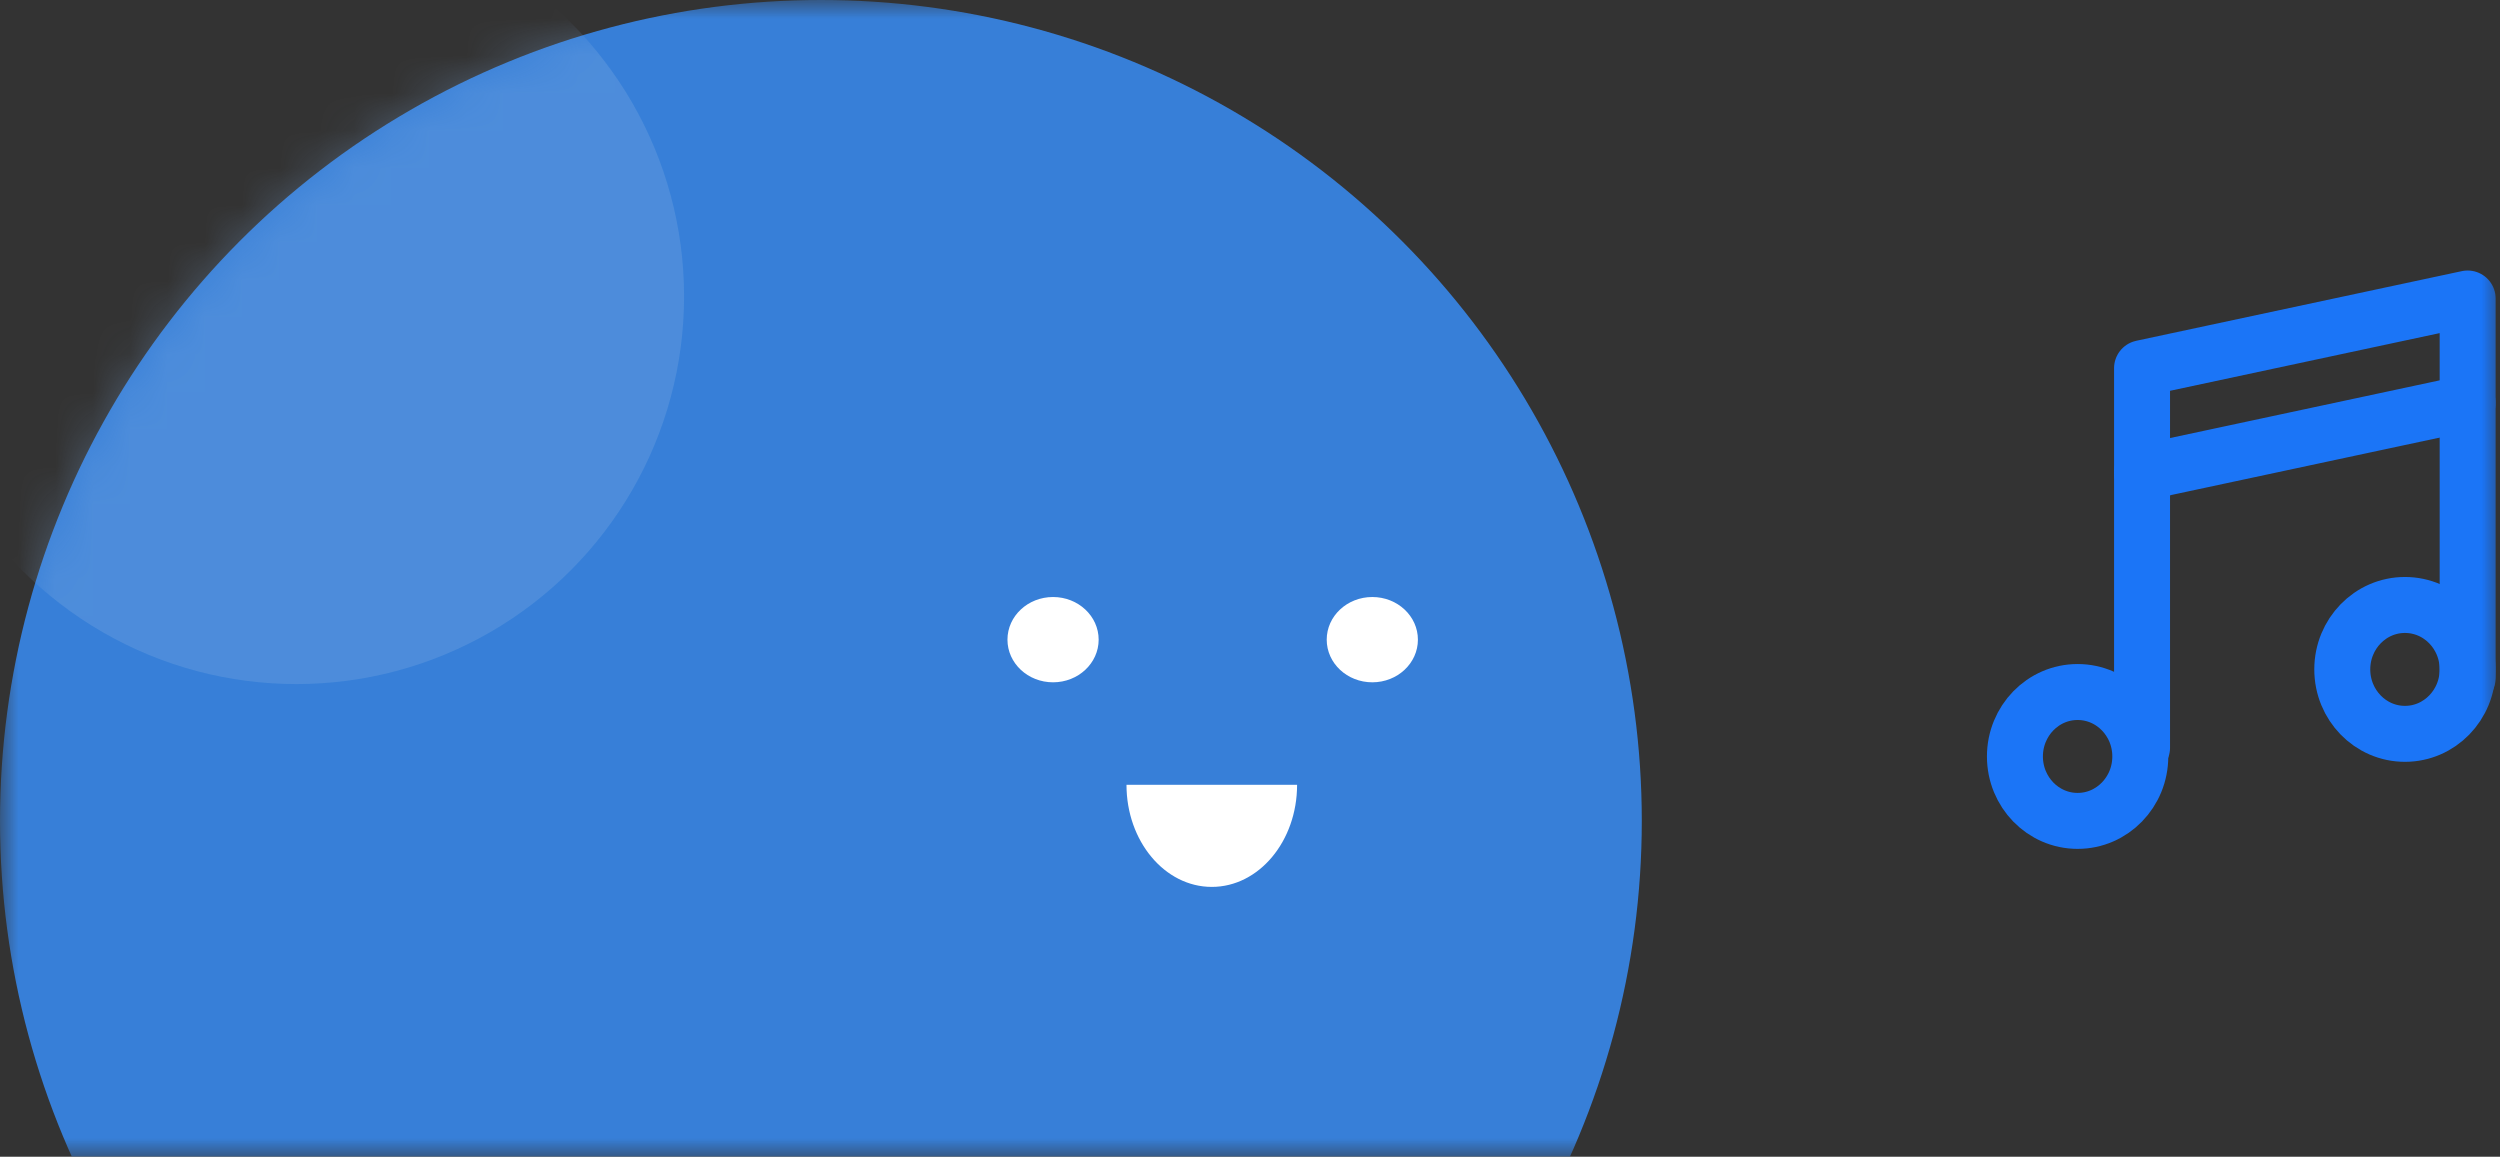 <?xml version="1.0" encoding="UTF-8"?>
<svg width="67px" height="31px" viewBox="0 0 67 31" version="1.1" xmlns="http://www.w3.org/2000/svg" xmlns:xlink="http://www.w3.org/1999/xlink">
    <rect x="0" y="0" width="67" height="31" fill="#333333" stroke="none"/>
    <!-- Generator: Sketch 47 (45396) - http://www.bohemiancoding.com/sketch -->
    <title>Group 6 Copy 2</title>
    <desc>Created with Sketch.</desc>
    <defs>
        <rect id="path-1" x="0" y="0" width="67" height="31"></rect>
        <circle id="path-3" cx="22" cy="22" r="22"></circle>
    </defs>
    <g id="Page-1" stroke="none" stroke-width="1" fill="none" fill-rule="evenodd">
        <g id="setting" transform="translate(-19, -449)">
            <g id="Group-6-Copy-2" transform="translate(19, 449)">
                <mask id="mask-2" fill="white">
                    <use xlink:href="#path-1"></use>
                </mask>
                <g id="Mask"></g>
                <g id="Group-6-Copy" mask="url(#mask-2)">
                    <g transform="translate(22, 22) scale(-1, 1) translate(-22, -22) ">
                        <circle id="Oval-Copy-3" fill="#377FD8" cx="22" cy="22" r="22"></circle>
                        <g id="Oval-Copy-3" stroke-width="1" fill="none">
                            <mask id="mask-4" fill="white">
                                <use xlink:href="#path-3"></use>
                            </mask>
                            <g id="Mask" opacity="0"></g>
                            <circle fill="#81ADE3" opacity="0.543" mask="url(#mask-4)" cx="36.056" cy="7.944" r="10.389"></circle>
                        </g>
                        <g id="Group-11" stroke-width="1" fill="none" transform="translate(6, 16)">
                            <ellipse id="Oval-Copy-3" fill="#FFFFFF" cx="1.222" cy="1.143" rx="1.222" ry="1.143"></ellipse>
                            <ellipse id="Oval-Copy-4" fill="#FFFFFF" cx="9.778" cy="1.143" rx="1.222" ry="1.143"></ellipse>
                            <path d="M4.156,8.686 C5.668,8.686 6.893,7.662 6.893,6.4 C6.893,5.138 5.668,4.114 4.156,4.114" id="Oval-Copy-4" fill="#FFFFFF" transform="translate(5.524, 6.4) rotate(-270) translate(-5.524, -6.4) "></path>
                        </g>
                    </g>
                </g>
                <g id="music" mask="url(#mask-2)" stroke-linecap="round" stroke="#1B75F7" stroke-width="1.5" stroke-linejoin="round">
                    <g transform="translate(54, 8)">
                        <polyline id="Shape" points="3.407 12.04 3.407 1.867 12.133 0 12.133 10.173"></polyline>
                        <path d="M3.407,4.667 L12.133,2.8" id="Shape"></path>
                        <ellipse id="Oval" cx="1.68" cy="12.273" rx="1.68" ry="1.727"></ellipse>
                        <ellipse id="Oval" cx="10.453" cy="9.94" rx="1.68" ry="1.727"></ellipse>
                    </g>
                </g>
            </g>
        </g>
    </g>
</svg>